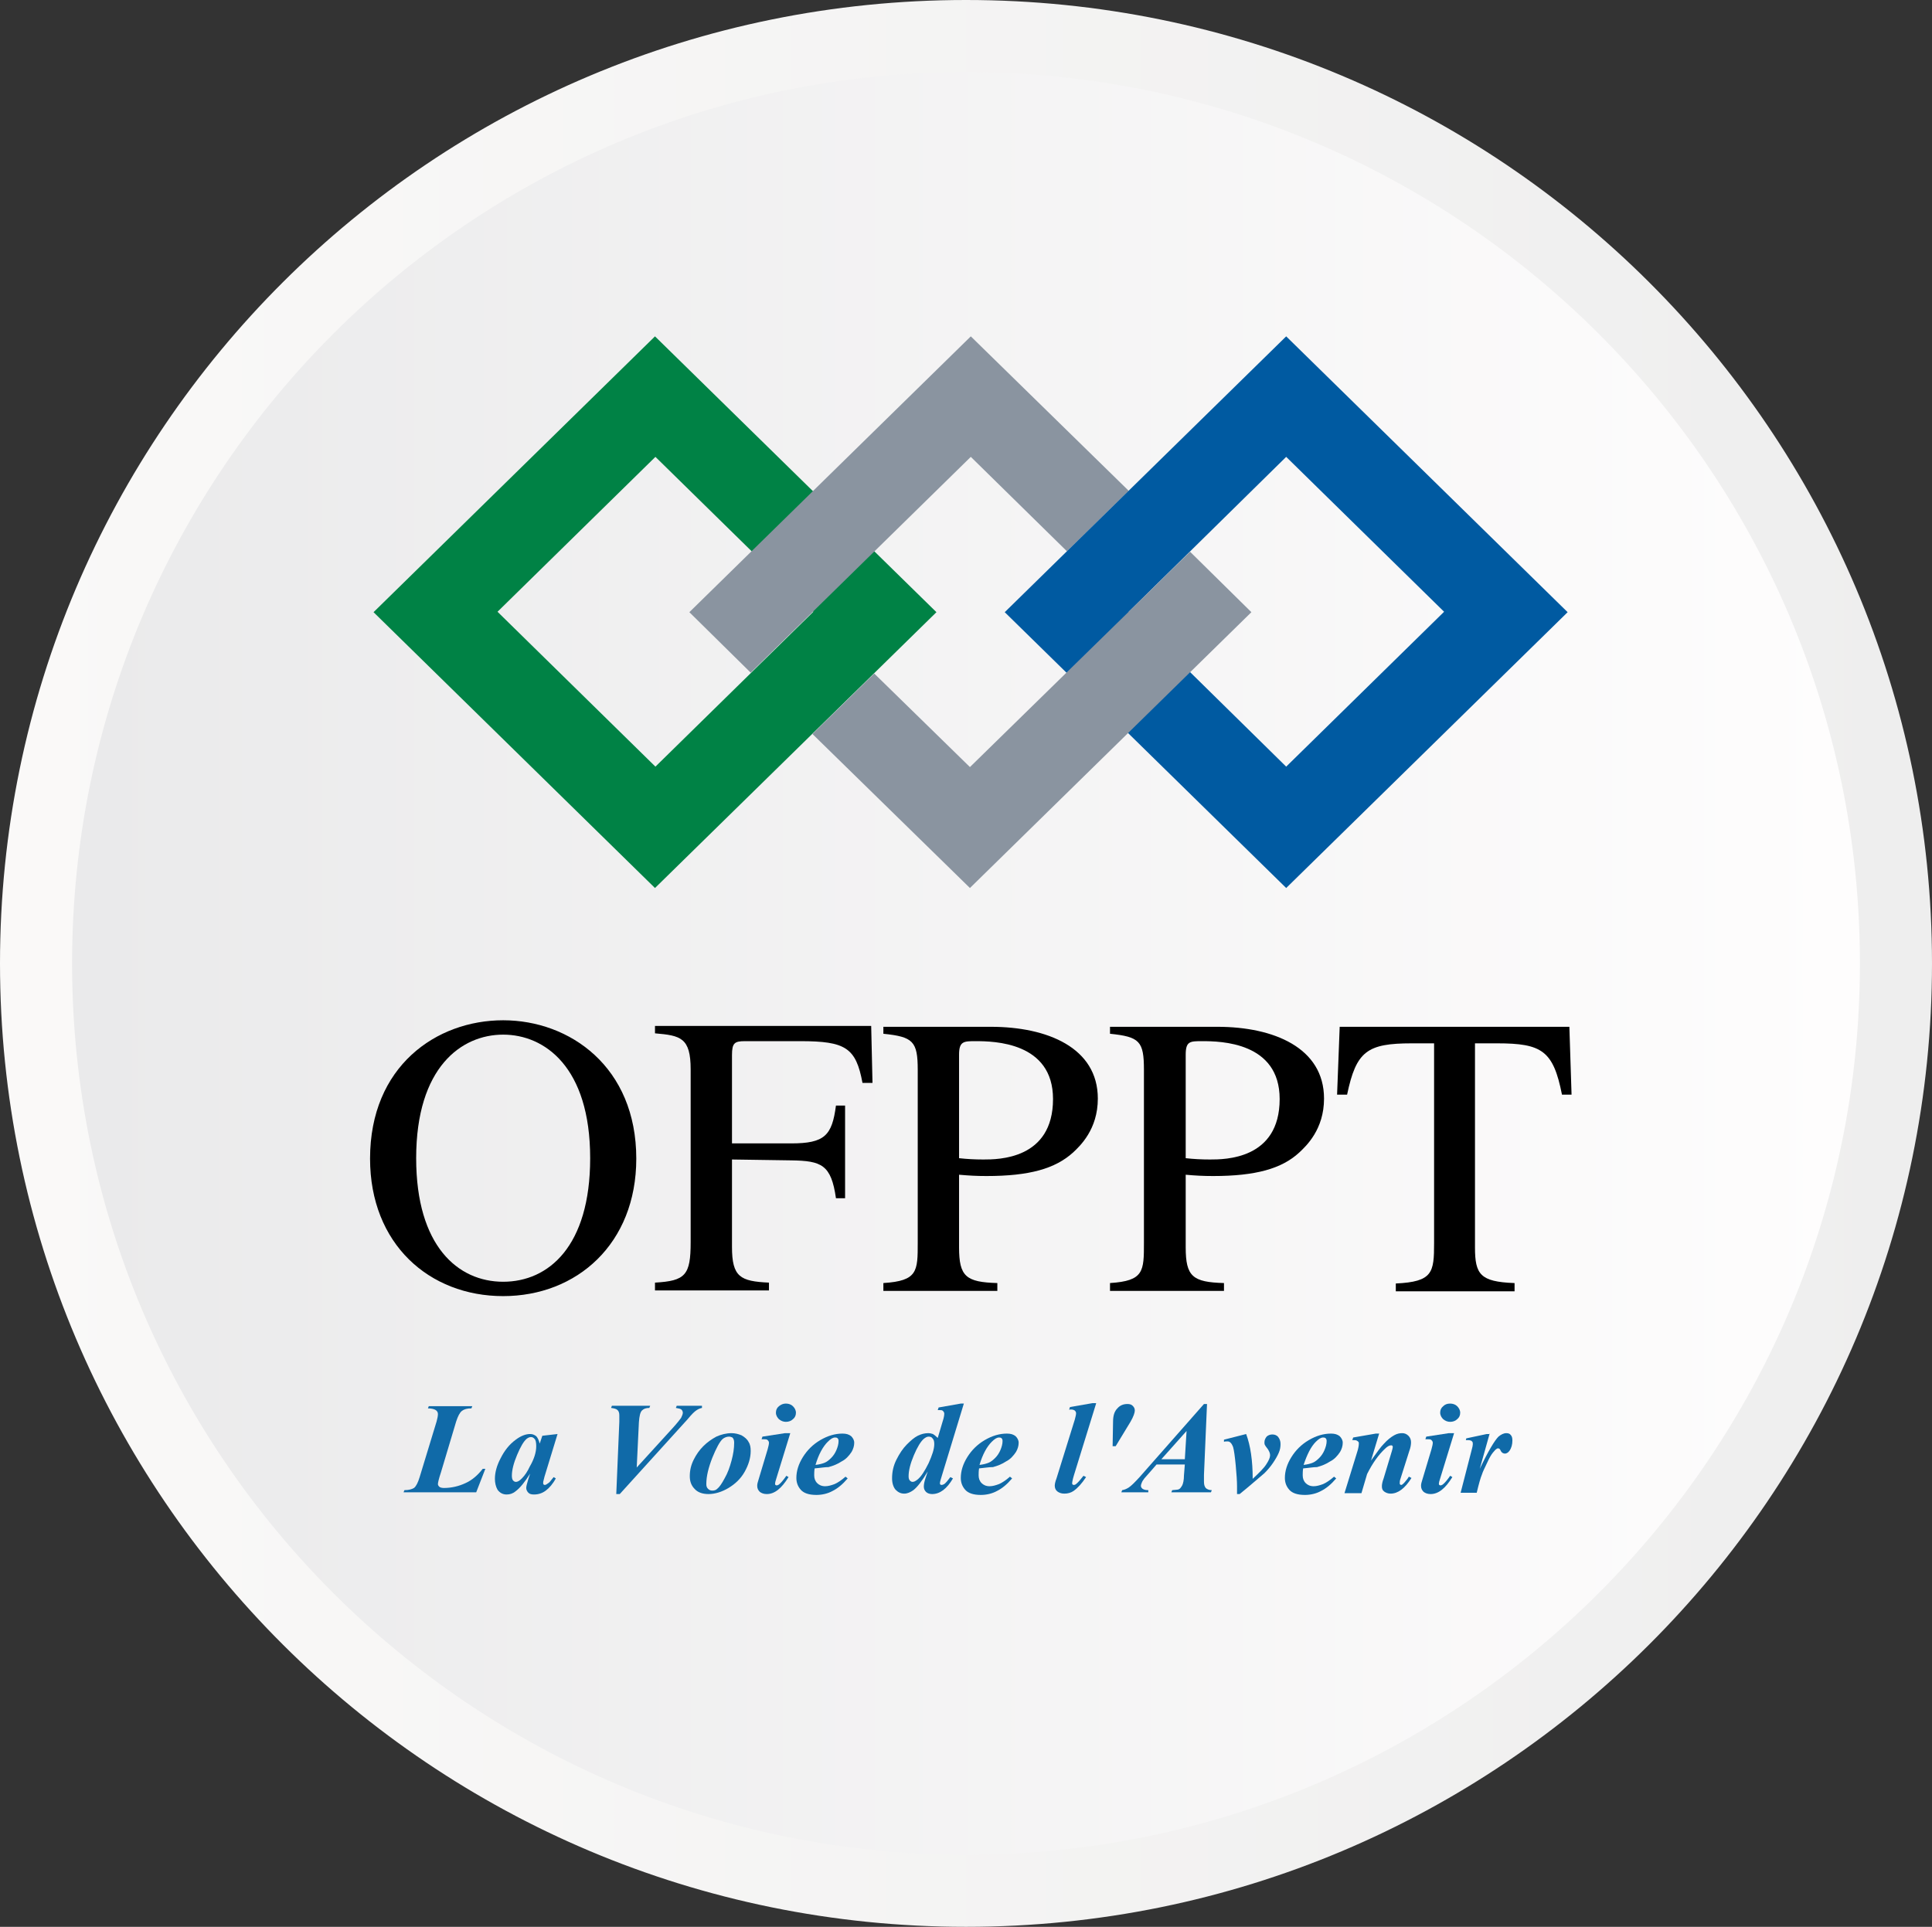<svg width="402" height="401" viewBox="0 0 402 401" fill="none" xmlns="http://www.w3.org/2000/svg">
<rect x="0" y="0" width="402" height="401" fill="#333333" stroke="none"/>
<path d="M394.5 200.5C394.5 307.073 307.885 393.5 201 393.5C94.115 393.5 7.5 307.073 7.5 200.5C7.5 93.927 94.115 7.5 201 7.5C307.885 7.5 394.5 93.927 394.5 200.5Z" fill="url(#paint0_linear)" stroke="url(#paint1_linear)" stroke-width="15"/>
<path d="M104.697 269.738C119.994 269.738 132.395 258.872 132.395 241.126C132.395 222.021 118.546 212.333 104.697 212.333C90.758 212.333 77 221.931 77 241.126C77 258.872 89.31 269.738 104.697 269.738ZM104.697 266.75C95.284 266.75 86.594 259.325 86.594 241.035C86.594 222.112 96.008 215.321 104.697 215.321C113.296 215.321 122.8 222.021 122.8 241.035C122.8 259.416 114.111 266.75 104.697 266.75Z" fill="black"/>
<path d="M175.841 249.365V230.08H173.941C173.126 236.327 171.587 237.957 164.618 237.957H152.308V219.577C152.308 217.042 152.851 216.679 155.023 216.679H166.518C175.932 216.679 178.104 218.038 179.462 225.372H181.544L181.272 213.51H136.287V215.05C141.627 215.502 143.709 215.955 143.709 222.565V258.51C143.709 265.391 142.623 266.569 136.287 266.931V268.56H160.001V266.931C154.027 266.659 152.308 265.754 152.308 259.506V241.307L164.618 241.488C170.954 241.579 172.945 242.394 173.941 249.365H175.841V249.365Z" fill="black"/>
<path d="M183.807 215.14C189.962 215.774 190.957 216.679 190.957 222.655V258.601C190.957 264.577 190.957 266.569 183.807 267.021V268.651H207.521V267.021C201.004 266.84 199.556 265.663 199.556 259.597V244.476C201.638 244.657 203.177 244.748 205.259 244.748C214.219 244.748 219.56 243.208 223.271 239.858C224.719 238.5 228.43 235.06 228.43 228.631C228.43 218.038 217.93 213.691 206.164 213.691H183.807V215.14V215.14ZM199.556 219.486C199.556 216.679 200.552 216.679 202.996 216.679C206.797 216.679 219.107 216.86 219.107 228.722C219.107 241.307 207.702 241.307 204.625 241.307C202.815 241.307 201.185 241.217 199.556 241.035V219.486Z" fill="black"/>
<path d="M230.964 215.14C237.119 215.774 238.025 216.679 238.025 222.655V258.601C238.025 264.577 238.025 266.569 230.964 267.021V268.651H254.679V267.021C248.162 266.84 246.714 265.663 246.714 259.597V244.476C248.705 244.657 250.335 244.748 252.416 244.748C261.287 244.748 266.718 243.208 270.338 239.858C271.786 238.5 275.497 235.06 275.497 228.631C275.497 218.038 264.998 213.691 253.321 213.691H230.964V215.14ZM246.714 219.486C246.714 216.679 247.619 216.679 250.153 216.679C253.955 216.679 266.265 216.86 266.265 228.722C266.265 241.307 254.86 241.307 251.783 241.307C249.972 241.307 248.343 241.217 246.714 241.035V219.486Z" fill="black"/>
<path d="M315.052 267.021C307.992 266.75 306.906 265.21 306.906 259.597V217.132H311.522C320.845 217.132 323.198 218.671 325.009 227.816H327L326.547 213.691H278.756L278.213 227.816H280.295C282.195 218.762 284.458 217.132 293.781 217.132H298.398V258.691C298.398 264.848 298.126 266.75 290.432 267.112V268.742H315.143V267.021H315.052Z" fill="black"/>
<path fill-rule="evenodd" clip-rule="evenodd" d="M103.521 127.314L136.377 95.08L169.234 127.314L136.377 159.547L103.521 127.314ZM77.724 127.404L136.287 70L194.849 127.404L136.287 184.808L77.724 127.404Z" fill="#008245"/>
<path d="M234.857 102.143L202 70L143.437 127.404L156.2 139.99L202 95.08L222.004 114.728L234.857 102.143Z" fill="#8A94A0"/>
<path fill-rule="evenodd" clip-rule="evenodd" d="M234.857 127.314L267.623 95.08L300.479 127.314L267.623 159.547L234.857 127.314ZM209.06 127.404L267.623 70L326.185 127.404L267.623 184.808L209.06 127.404Z" fill="#005AA1"/>
<path d="M169.053 152.756L201.819 184.808L260.382 127.404L247.619 114.819L201.819 159.637L181.906 140.171L169.053 152.756Z" fill="#8A94A0"/>
<path d="M99.085 310.572H83.969L84.151 310.12C85.056 310.12 85.689 309.939 86.142 309.667C86.594 309.305 86.957 308.58 87.319 307.403L90.849 295.814C91.03 295.18 91.12 294.637 91.12 294.275C91.12 293.912 90.939 293.641 90.668 293.46C90.396 293.279 89.853 293.098 89.038 293.098L89.219 292.645H98.271L98.09 293.098C97.185 293.098 96.551 293.279 96.098 293.641C95.646 294.003 95.284 294.727 94.922 295.814L91.754 306.407C91.301 307.766 91.12 308.58 91.12 308.852C91.12 309.033 91.211 309.214 91.392 309.395C91.573 309.576 91.935 309.667 92.387 309.667C93.926 309.667 95.465 309.305 96.823 308.671C98.271 308.037 99.448 306.951 100.443 305.683H100.986L99.085 310.572Z" fill="#106AA8"/>
<path d="M116.011 298.44L113.296 307.313L113.024 308.399C113.024 308.49 113.024 308.671 113.024 308.671C113.024 308.761 113.024 308.852 113.115 308.943C113.206 309.033 113.296 309.033 113.387 309.033C113.568 309.033 113.839 308.852 114.201 308.58C114.382 308.49 114.654 308.037 115.197 307.403L115.649 307.675C115.016 308.852 114.292 309.667 113.568 310.21C112.843 310.753 112.029 311.025 111.124 311.025C110.581 311.025 110.219 310.934 109.947 310.663C109.675 310.391 109.494 310.029 109.494 309.667C109.494 309.305 109.675 308.671 109.947 307.765L110.309 306.679C109.223 308.399 108.227 309.667 107.232 310.391C106.688 310.844 106.055 311.025 105.421 311.025C104.607 311.025 103.973 310.663 103.521 310.029C103.158 309.395 102.977 308.58 102.977 307.765C102.977 306.498 103.339 305.049 104.154 303.51C104.969 301.88 105.964 300.613 107.322 299.617C108.408 298.802 109.404 298.44 110.309 298.44C110.852 298.44 111.214 298.621 111.576 298.892C111.848 299.164 112.119 299.707 112.3 300.432L112.843 298.802L116.011 298.44ZM111.576 300.975C111.576 300.25 111.486 299.707 111.214 299.436C111.033 299.255 110.852 299.073 110.49 299.073C110.219 299.073 109.947 299.164 109.585 299.436C108.951 299.979 108.318 301.065 107.594 302.786C106.87 304.506 106.507 305.955 106.507 307.132C106.507 307.584 106.598 307.947 106.779 308.128C106.96 308.309 107.141 308.399 107.322 308.399C107.775 308.399 108.137 308.128 108.589 307.675C109.223 307.041 109.766 306.226 110.219 305.23C111.124 303.691 111.576 302.242 111.576 300.975Z" fill="#106AA8"/>
<path d="M128.231 310.935L128.864 295.904C128.864 294.999 128.864 294.546 128.864 294.546C128.864 294.094 128.774 293.731 128.502 293.46C128.231 293.188 127.778 293.098 127.145 293.007L127.326 292.554H135.291L135.11 293.007C134.386 293.007 133.933 293.188 133.571 293.55C133.209 293.912 133.028 294.727 132.938 295.995L132.485 305.411L139.907 297.263C140.903 296.176 141.446 295.452 141.717 295.09C141.898 294.637 142.079 294.365 142.079 294.003C142.079 293.822 141.989 293.55 141.808 293.369C141.627 293.188 141.174 293.098 140.631 293.007L140.812 292.554H146.062V293.007C145.61 293.098 145.247 293.279 144.976 293.46C144.523 293.731 143.89 294.365 143.075 295.361L128.955 310.935H128.231V310.935Z" fill="#106AA8"/>
<path d="M152.217 298.259C152.941 298.259 153.665 298.44 154.299 298.711C154.933 299.073 155.476 299.526 155.747 300.069C156.109 300.613 156.2 301.246 156.2 301.971C156.2 303.419 155.747 304.868 154.933 306.317C154.118 307.766 152.941 308.852 151.584 309.667C150.226 310.482 148.778 310.935 147.42 310.935C146.153 310.935 145.157 310.572 144.523 309.848C143.799 309.124 143.528 308.218 143.528 307.222C143.528 305.955 143.799 304.868 144.342 303.782C144.886 302.695 145.519 301.79 146.334 300.975C147.148 300.16 148.054 299.526 149.049 298.983C150.045 298.53 151.131 298.259 152.217 298.259ZM151.674 298.983C151.222 298.983 150.769 299.164 150.407 299.436C149.773 299.979 149.049 301.337 148.235 303.329C147.42 305.411 146.967 307.222 146.967 308.852C146.967 309.305 147.058 309.576 147.329 309.848C147.601 310.12 147.873 310.21 148.235 310.21C148.597 310.21 148.959 310.12 149.23 309.848C149.683 309.486 150.135 308.852 150.769 307.675C151.403 306.588 151.855 305.321 152.217 303.963C152.579 302.605 152.76 301.428 152.76 300.25C152.76 299.798 152.67 299.436 152.398 299.164C152.217 299.073 151.946 298.983 151.674 298.983Z" fill="#106AA8"/>
<path d="M164.437 298.259L161.54 307.675C161.359 308.218 161.269 308.58 161.269 308.762C161.269 308.852 161.269 308.943 161.359 309.033C161.45 309.124 161.54 309.124 161.631 309.124C161.812 309.124 161.902 309.033 162.083 308.943C162.536 308.58 162.988 308.037 163.622 307.132L164.075 307.403C162.626 309.757 161.178 310.935 159.549 310.935C158.915 310.935 158.463 310.753 158.101 310.482C157.739 310.12 157.557 309.757 157.557 309.214C157.557 308.852 157.648 308.49 157.829 307.947L159.73 301.609C159.911 300.975 160.001 300.522 160.001 300.25C160.001 300.069 159.911 299.888 159.73 299.707C159.549 299.526 159.277 299.526 159.006 299.526C158.825 299.526 158.734 299.526 158.463 299.526L158.644 298.983L163.35 298.259H164.437ZM163.531 292.102C164.075 292.102 164.618 292.283 164.98 292.645C165.342 293.007 165.613 293.46 165.613 294.003C165.613 294.546 165.432 294.999 164.98 295.361C164.618 295.723 164.075 295.904 163.531 295.904C162.988 295.904 162.536 295.723 162.083 295.361C161.721 294.999 161.45 294.546 161.45 294.003C161.45 293.46 161.631 293.007 162.083 292.645C162.536 292.283 162.988 292.102 163.531 292.102Z" fill="#106AA8"/>
<path d="M169.505 305.593C169.415 306.136 169.415 306.679 169.415 307.041C169.415 307.675 169.596 308.218 170.048 308.671C170.41 309.033 170.954 309.305 171.678 309.305C172.311 309.305 172.945 309.124 173.669 308.852C174.303 308.58 175.117 308.037 175.932 307.313L176.384 307.675C175.298 308.943 174.303 309.757 173.216 310.301C172.221 310.844 171.044 311.116 169.867 311.116C168.329 311.116 167.242 310.753 166.609 310.029C165.975 309.305 165.704 308.49 165.704 307.584C165.704 306.136 166.156 304.687 167.061 303.238C167.967 301.79 169.143 300.613 170.682 299.707C172.221 298.802 173.759 298.349 175.298 298.349C176.113 298.349 176.656 298.53 177.109 298.892C177.471 299.255 177.742 299.707 177.742 300.251C177.742 300.884 177.561 301.518 177.199 302.152C176.656 302.967 176.022 303.691 175.117 304.144C174.303 304.687 173.397 305.049 172.402 305.321C171.587 305.321 170.682 305.502 169.505 305.593ZM169.686 304.868C170.501 304.778 171.135 304.597 171.587 304.415C172.04 304.234 172.492 303.872 172.945 303.42C173.397 302.967 173.759 302.424 174.031 301.79C174.303 301.156 174.484 300.522 174.484 299.888C174.484 299.617 174.393 299.436 174.303 299.345C174.122 299.164 173.941 299.164 173.76 299.164C173.307 299.164 172.854 299.436 172.221 300.069C171.225 301.065 170.32 302.695 169.686 304.868Z" fill="#106AA8"/>
<path d="M200.552 292.102L196.026 306.951C195.754 307.856 195.573 308.399 195.573 308.671C195.573 308.761 195.573 308.852 195.664 308.943C195.754 309.033 195.845 309.033 195.935 309.033C196.116 309.033 196.297 308.943 196.479 308.852C196.841 308.58 197.203 308.128 197.746 307.403L198.289 307.675C197.022 309.848 195.573 310.935 193.944 310.935C193.401 310.935 192.948 310.753 192.677 310.482C192.405 310.21 192.224 309.848 192.224 309.395C192.224 308.943 192.315 308.399 192.586 307.584L193.039 306.226C191.862 308.218 190.867 309.486 190.052 310.12C189.418 310.572 188.785 310.844 188.151 310.844C187.427 310.844 186.884 310.572 186.341 310.029C185.888 309.486 185.617 308.671 185.617 307.675C185.617 306.317 185.888 305.049 186.522 303.782C187.156 302.514 187.88 301.428 188.694 300.613C189.509 299.798 190.233 299.164 190.957 298.802C191.681 298.44 192.405 298.259 193.13 298.259C193.492 298.259 193.854 298.349 194.125 298.44C194.397 298.621 194.759 298.892 195.121 299.254L196.116 295.904C196.388 295.09 196.479 294.546 196.479 294.184C196.479 294.003 196.388 293.822 196.207 293.641C196.026 293.46 195.845 293.46 195.573 293.46C195.483 293.46 195.302 293.46 195.121 293.46L195.302 292.916L199.918 292.102H200.552ZM194.397 300.522C194.397 299.979 194.306 299.617 194.035 299.345C193.854 299.073 193.582 298.983 193.22 298.983C192.858 298.983 192.586 299.164 192.224 299.436C191.591 299.979 190.867 301.156 190.143 302.876C189.418 304.597 189.056 306.045 189.056 307.222C189.056 307.675 189.147 307.947 189.328 308.128C189.509 308.309 189.69 308.399 189.871 308.399C190.233 308.399 190.505 308.218 190.867 307.947C191.681 307.313 192.405 306.136 193.22 304.506C193.944 302.876 194.397 301.609 194.397 300.522Z" fill="#106AA8"/>
<path d="M203.72 305.593C203.629 306.136 203.629 306.679 203.629 307.041C203.629 307.675 203.81 308.218 204.263 308.671C204.625 309.033 205.168 309.305 205.892 309.305C206.526 309.305 207.159 309.124 207.883 308.852C208.517 308.58 209.332 308.037 210.146 307.313L210.599 307.675C209.513 308.943 208.517 309.757 207.431 310.301C206.435 310.844 205.258 311.116 204.082 311.116C202.543 311.116 201.457 310.753 200.823 310.029C200.19 309.305 199.918 308.49 199.918 307.584C199.918 306.136 200.371 304.687 201.276 303.238C202.181 301.79 203.358 300.613 204.896 299.707C206.435 298.802 207.974 298.349 209.513 298.349C210.327 298.349 210.87 298.53 211.323 298.892C211.685 299.255 211.956 299.707 211.956 300.251C211.956 300.884 211.775 301.518 211.413 302.152C210.87 302.967 210.237 303.691 209.332 304.144C208.517 304.687 207.612 305.049 206.616 305.321C205.711 305.321 204.806 305.502 203.72 305.593ZM203.81 304.868C204.625 304.778 205.258 304.597 205.711 304.415C206.164 304.234 206.616 303.872 207.069 303.42C207.521 302.967 207.883 302.424 208.155 301.79C208.426 301.156 208.607 300.522 208.607 299.888C208.607 299.617 208.517 299.436 208.426 299.345C208.245 299.164 208.064 299.164 207.883 299.164C207.431 299.164 206.978 299.436 206.345 300.069C205.349 301.065 204.444 302.695 203.81 304.868Z" fill="#106AA8"/>
<path d="M228.068 292.102L223.452 307.041C223.18 307.947 223.09 308.49 223.09 308.671C223.09 308.762 223.09 308.852 223.18 308.943C223.271 309.033 223.361 309.033 223.452 309.033C223.633 309.033 223.814 308.943 223.904 308.852C224.357 308.49 224.809 307.947 225.443 307.132L225.986 307.403C225.081 308.762 224.266 309.667 223.361 310.301C222.818 310.663 222.185 310.844 221.46 310.844C220.827 310.844 220.374 310.663 220.012 310.391C219.65 310.12 219.469 309.667 219.469 309.214C219.469 308.852 219.56 308.399 219.831 307.675L223.633 295.452C223.814 294.818 223.904 294.365 223.904 294.094C223.904 293.913 223.814 293.731 223.633 293.55C223.361 293.369 222.999 293.279 222.456 293.369L222.637 292.826L227.344 292.011H228.068V292.102Z" fill="#106AA8"/>
<path d="M232.141 300.975H231.508L231.598 295.904C231.598 294.637 231.87 293.731 232.503 293.098C233.046 292.464 233.77 292.192 234.585 292.192C235.038 292.192 235.4 292.283 235.671 292.554C235.943 292.826 236.124 293.098 236.124 293.55C236.124 294.003 235.852 294.818 235.219 295.904L232.141 300.975Z" fill="#106AA8"/>
<path d="M246.533 304.778H240.649L239.473 306.136L238.115 307.675C237.843 308.037 237.662 308.309 237.572 308.58C237.481 308.762 237.391 309.033 237.391 309.214C237.391 309.395 237.481 309.667 237.753 309.848C238.024 310.029 238.387 310.12 238.93 310.12V310.572H233.318L233.499 310.12C234.042 310.029 234.404 309.848 234.857 309.576C235.4 309.214 236.124 308.49 237.119 307.403L250.515 292.192H251.149L250.515 306.951C250.515 307.766 250.515 308.218 250.515 308.309C250.515 308.943 250.606 309.305 250.877 309.667C251.149 309.939 251.602 310.12 252.145 310.12L251.964 310.572H243.727L243.908 310.12C244.723 310.029 245.175 310.029 245.266 309.939C245.537 309.848 245.718 309.576 245.99 309.124C246.171 308.761 246.352 308.037 246.352 307.041L246.533 304.778ZM246.533 303.691L246.895 297.806L241.645 303.691H246.533Z" fill="#106AA8"/>
<path d="M257.938 310.935H257.395C257.395 310.21 257.395 309.667 257.395 309.305C257.395 308.309 257.304 306.86 257.123 304.959C256.942 303.057 256.761 301.79 256.58 301.156C256.399 300.703 256.218 300.341 255.946 300.16C255.765 299.979 255.584 299.979 255.222 299.979C255.041 299.979 254.86 299.979 254.679 300.069V299.617L259.295 298.44C260.201 300.884 260.653 303.963 260.653 307.766C262.011 306.498 263.006 305.502 263.459 304.778C264.002 303.963 264.274 303.329 264.274 302.876C264.274 302.424 264.093 302.061 263.821 301.609C263.459 301.156 263.278 300.884 263.187 300.703C263.097 300.522 263.097 300.341 263.097 300.16C263.097 299.707 263.278 299.345 263.55 298.983C263.821 298.711 264.274 298.53 264.726 298.53C265.269 298.53 265.631 298.711 265.903 298.983C266.265 299.436 266.446 299.888 266.446 300.522C266.446 301.156 266.355 301.699 266.084 302.333C265.812 302.967 265.45 303.601 264.907 304.415C264.364 305.23 263.731 305.955 263.097 306.588C262.011 307.494 260.291 309.033 257.938 310.935Z" fill="#106AA8"/>
<path d="M271.153 305.593C271.062 306.136 271.062 306.679 271.062 307.041C271.062 307.675 271.243 308.218 271.696 308.671C272.058 309.033 272.601 309.305 273.325 309.305C273.959 309.305 274.592 309.124 275.316 308.852C275.95 308.58 276.765 308.037 277.579 307.313L278.032 307.675C276.946 308.943 275.95 309.757 274.864 310.301C273.868 310.844 272.691 311.116 271.515 311.116C269.976 311.116 268.89 310.753 268.256 310.029C267.623 309.305 267.351 308.49 267.351 307.584C267.351 306.136 267.804 304.687 268.709 303.238C269.614 301.79 270.791 300.613 272.329 299.707C273.868 298.802 275.407 298.349 276.946 298.349C277.76 298.349 278.303 298.53 278.756 298.892C279.118 299.255 279.389 299.707 279.389 300.251C279.389 300.884 279.208 301.518 278.846 302.152C278.303 302.967 277.67 303.691 276.765 304.144C275.95 304.687 275.045 305.049 274.049 305.321C273.234 305.321 272.329 305.502 271.153 305.593ZM271.243 304.868C272.058 304.778 272.691 304.597 273.144 304.415C273.597 304.234 274.049 303.872 274.502 303.42C274.954 302.967 275.316 302.424 275.588 301.79C275.859 301.156 276.04 300.522 276.04 299.888C276.04 299.617 275.95 299.436 275.859 299.345C275.678 299.164 275.497 299.164 275.316 299.164C274.864 299.164 274.411 299.436 273.778 300.069C272.782 301.065 271.967 302.695 271.243 304.868Z" fill="#106AA8"/>
<path d="M286.993 298.259L285.273 303.963C286.45 302.333 287.264 301.156 287.898 300.522C288.712 299.617 289.437 299.073 290.07 298.711C290.704 298.349 291.247 298.259 291.79 298.259C292.243 298.259 292.695 298.44 293.057 298.802C293.419 299.164 293.6 299.617 293.6 300.16C293.6 300.613 293.51 301.246 293.238 301.971L291.428 307.675C291.247 308.128 291.247 308.49 291.247 308.671C291.247 308.762 291.247 308.852 291.337 308.943C291.428 309.033 291.518 309.033 291.518 309.033C291.609 309.033 291.699 309.033 291.79 308.943C292.152 308.671 292.424 308.309 292.786 307.856C292.876 307.766 292.967 307.584 293.148 307.313L293.691 307.584C292.333 309.758 290.885 310.844 289.346 310.844C288.803 310.844 288.35 310.663 287.988 310.391C287.626 310.12 287.536 309.757 287.536 309.305C287.536 308.943 287.626 308.399 287.898 307.675L289.618 301.971C289.708 301.609 289.799 301.337 289.799 301.156C289.799 301.065 289.799 300.975 289.708 300.884C289.618 300.794 289.527 300.794 289.437 300.794C289.075 300.794 288.622 301.065 288.169 301.518C286.902 302.695 285.635 304.415 284.458 306.77L283.282 310.753H279.752L282.377 302.242C282.648 301.428 282.739 300.794 282.739 300.432C282.739 300.251 282.739 300.16 282.648 300.069C282.558 299.979 282.467 299.888 282.286 299.798C282.105 299.707 281.833 299.707 281.381 299.707L281.562 299.164L286.269 298.349H286.993V298.259Z" fill="#106AA8"/>
<path d="M302.561 298.259L299.665 307.675C299.484 308.218 299.393 308.58 299.393 308.762C299.393 308.852 299.393 308.943 299.484 309.033C299.574 309.124 299.665 309.124 299.755 309.124C299.936 309.124 300.027 309.033 300.208 308.943C300.66 308.58 301.113 308.037 301.746 307.132L302.199 307.403C300.751 309.757 299.303 310.935 297.673 310.935C297.04 310.935 296.587 310.753 296.225 310.482C295.863 310.12 295.682 309.757 295.682 309.214C295.682 308.852 295.773 308.49 295.954 307.947L297.854 301.609C298.035 300.975 298.126 300.522 298.126 300.25C298.126 300.069 298.035 299.888 297.854 299.707C297.673 299.526 297.402 299.526 297.13 299.526C296.949 299.526 296.859 299.526 296.587 299.526L296.768 298.983L301.475 298.259H302.561ZM301.746 292.102C302.29 292.102 302.833 292.283 303.195 292.645C303.557 293.007 303.828 293.46 303.828 294.003C303.828 294.546 303.647 294.999 303.195 295.361C302.833 295.723 302.29 295.904 301.746 295.904C301.203 295.904 300.751 295.723 300.298 295.361C299.936 294.999 299.665 294.546 299.665 294.003C299.665 293.46 299.846 293.007 300.298 292.645C300.66 292.283 301.113 292.102 301.746 292.102Z" fill="#106AA8"/>
<path d="M309.983 298.259L307.901 305.683C309.621 302.061 310.979 299.798 311.794 298.983C312.337 298.53 312.88 298.259 313.423 298.259C313.785 298.259 314.147 298.349 314.328 298.621C314.599 298.892 314.69 299.255 314.69 299.798C314.69 300.613 314.509 301.337 314.056 301.971C313.785 302.333 313.423 302.514 313.151 302.514C312.789 302.514 312.518 302.333 312.337 302.061C312.156 301.699 312.065 301.518 311.975 301.518C311.884 301.428 311.794 301.428 311.703 301.428C311.612 301.428 311.522 301.428 311.431 301.518C311.25 301.609 310.979 301.88 310.617 302.333C310.255 302.786 309.893 303.419 309.44 304.415C308.988 305.411 308.535 306.226 308.354 306.86C308.082 307.494 307.72 308.762 307.268 310.663H303.919L306.182 301.88C306.363 301.246 306.453 300.794 306.453 300.613C306.453 300.341 306.453 300.16 306.363 300.069C306.272 299.979 306.182 299.798 306.001 299.798C305.82 299.707 305.548 299.707 305.005 299.707L305.095 299.345L309.35 298.44H309.983V298.259Z" fill="#106AA8"/>
<defs>
<linearGradient id="paint0_linear" x1="-2.09941e-06" y1="195.989" x2="402.502" y2="195.989" gradientUnits="userSpaceOnUse">
<stop stop-color="#E9E9EA"/>
<stop offset="1" stop-color="#FFFEFE"/>
</linearGradient>
<linearGradient id="paint1_linear" x1="-2.65328e-06" y1="190" x2="402" y2="190" gradientUnits="userSpaceOnUse">
<stop stop-color="#FAF9F8"/>
<stop offset="1" stop-color="#EEEEEE"/>
</linearGradient>
</defs>
</svg>
